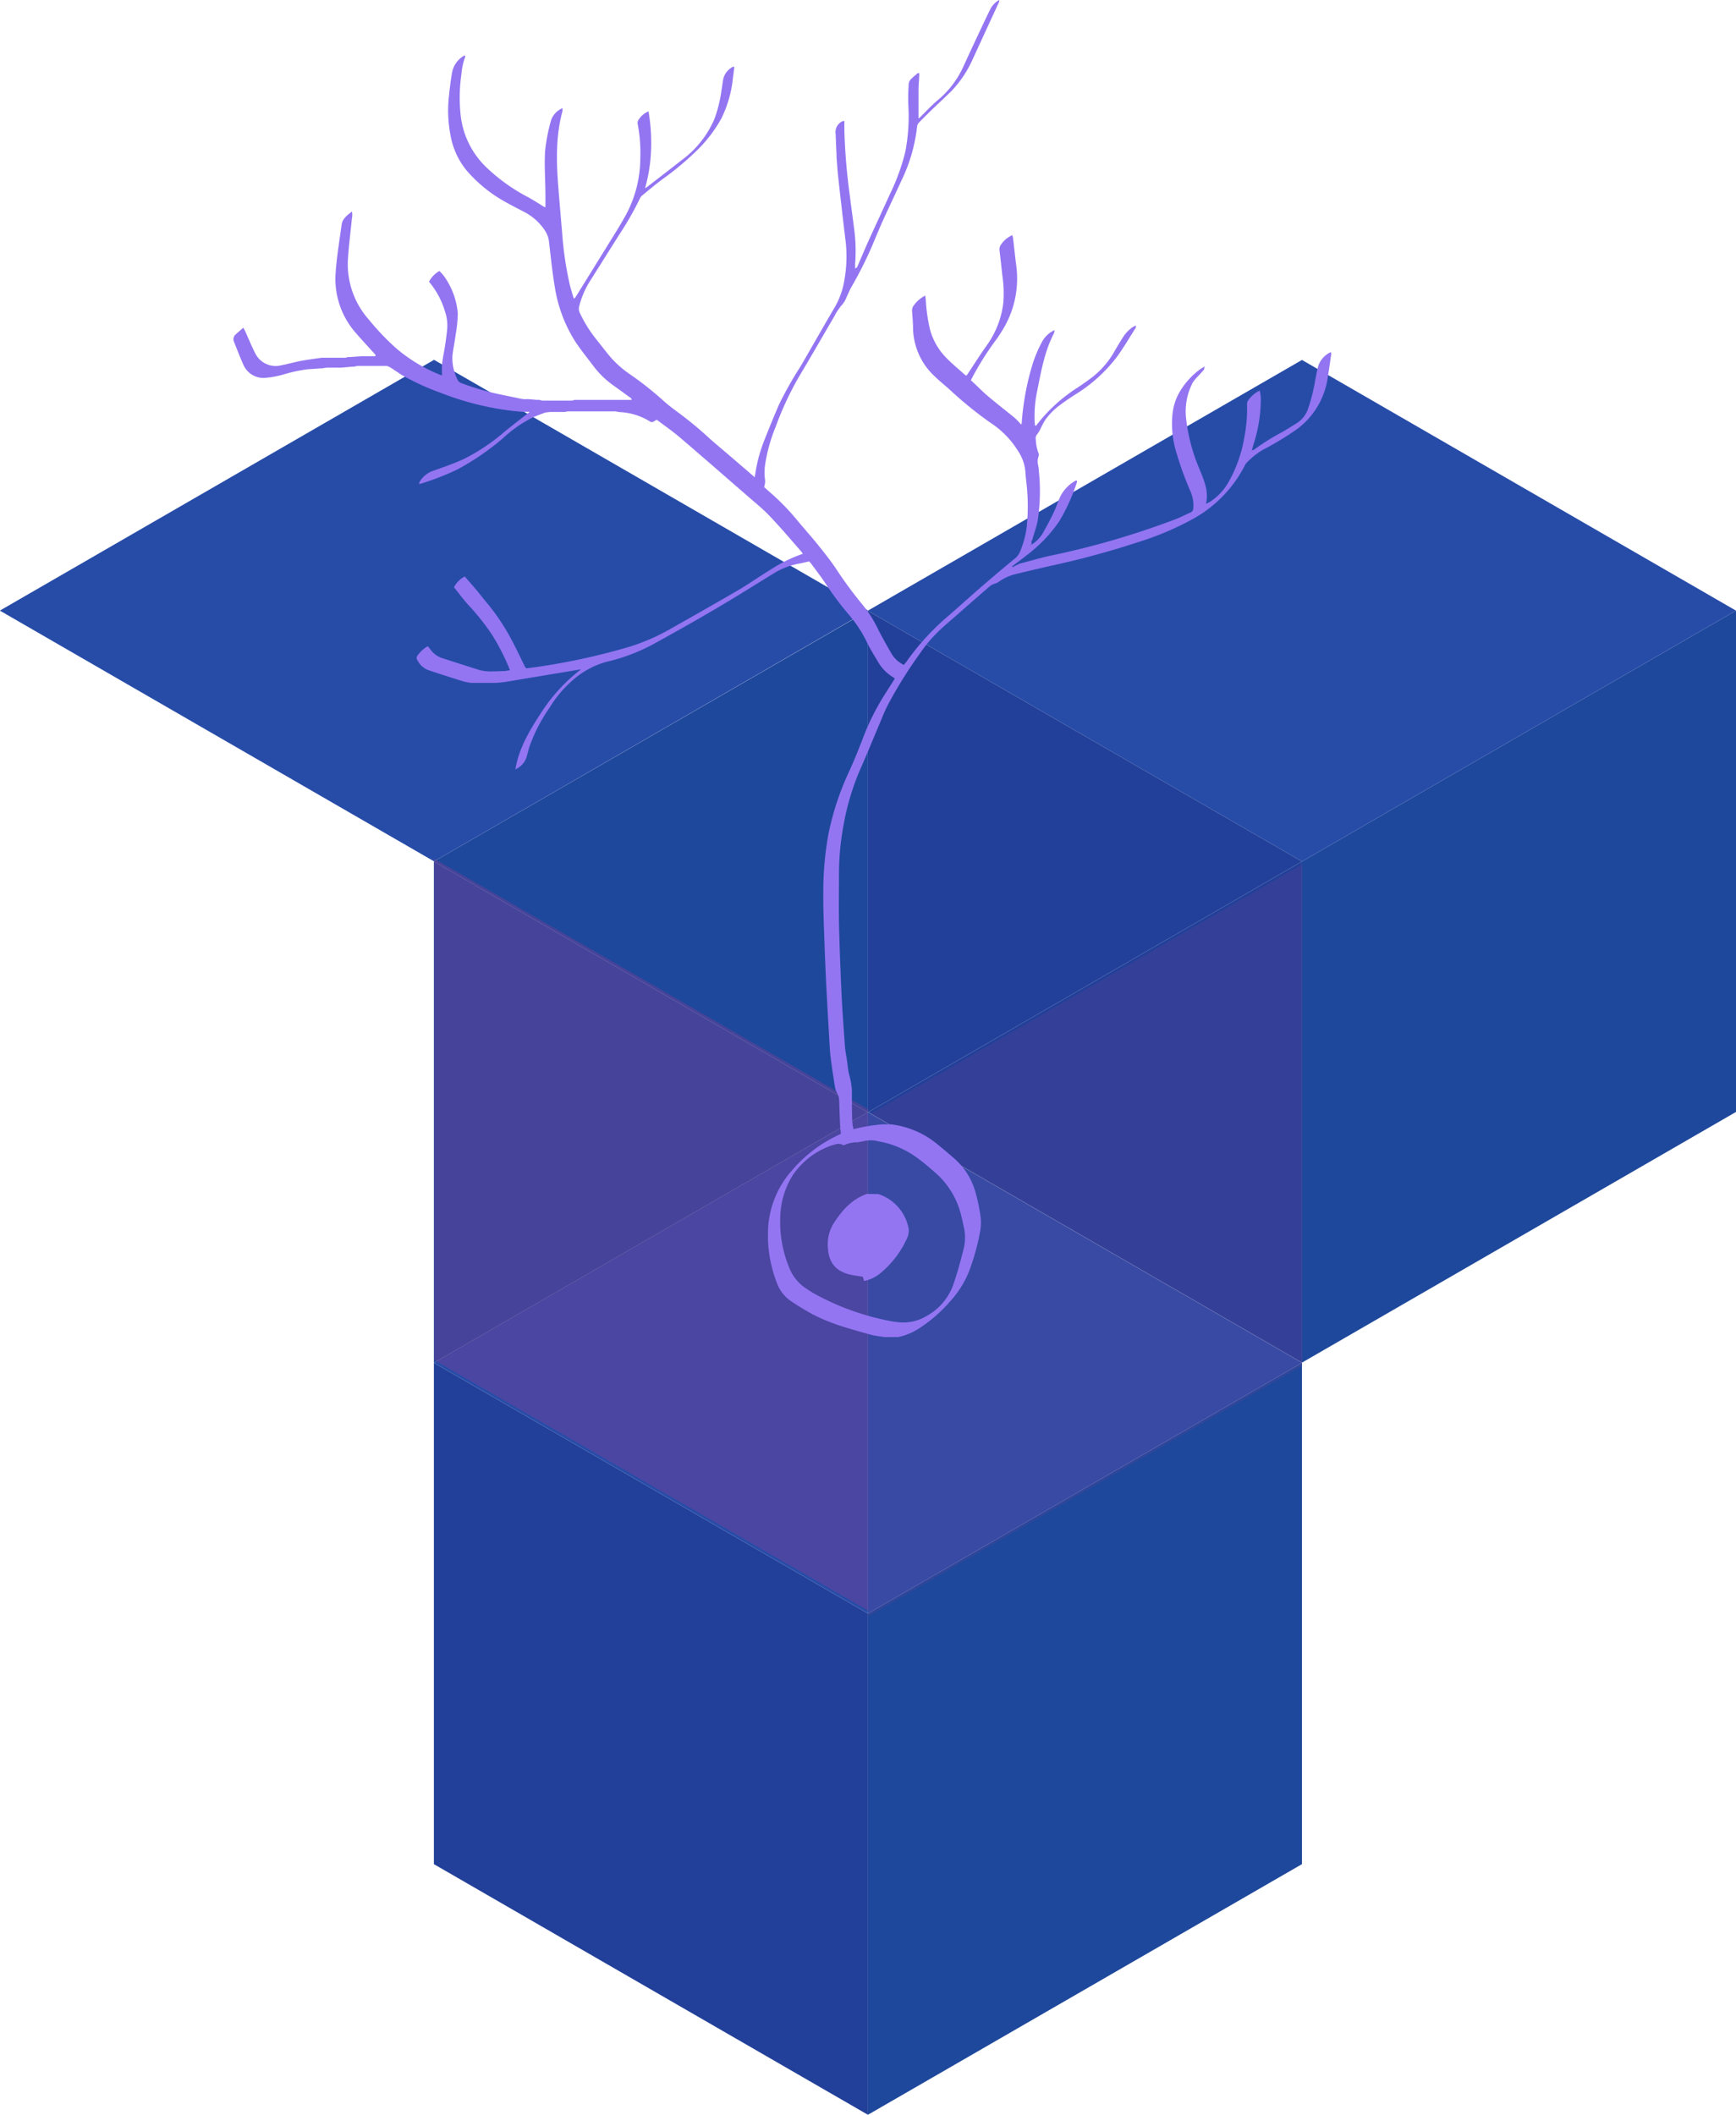 <svg xmlns="http://www.w3.org/2000/svg" viewBox="0 0 335.33 408.39"><defs><style>.cls-1{fill:#1e489b;}.cls-2{fill:#274ca8;}.cls-3{fill:#92c3c9;}.cls-4{fill:#224099;}.cls-5{fill:#86b2b8;}.cls-6{fill:#53a6b7;}.cls-7,.cls-8{fill:#7f3f97;}.cls-7{opacity:0.19;}.cls-8{opacity:0.41;}.cls-9{fill:#9375f2;}</style></defs><title>Asset 1</title><g id="Layer_2" data-name="Layer 2"><g id="Layer_4" data-name="Layer 4"><g id="_Group_" data-name="&lt;Group&gt;"><polygon class="cls-1" points="335.33 117.92 335.33 214.73 251.49 263.14 251.49 166.36 335.33 117.92"/><polygon class="cls-2" points="167.65 117.96 167.65 117.96 167.65 117.92 251.49 69.51 335.33 117.92 251.49 166.36 167.65 117.96"/><polygon class="cls-1" points="251.49 263.17 251.49 359.99 167.65 408.39 167.65 311.58 251.49 263.17"/><polygon class="cls-3" points="251.49 263.14 251.49 263.17 167.68 214.79 167.71 214.77 251.49 263.14"/><polygon class="cls-4" points="251.49 166.36 251.49 263.14 167.71 214.77 251.49 166.36"/><polygon class="cls-4" points="167.65 117.96 251.49 166.36 167.71 214.77 167.65 214.73 167.65 117.96 167.65 117.96"/><polygon class="cls-2" points="251.49 263.17 167.65 311.58 167.65 311.52 167.65 308.69 167.65 214.81 167.68 214.79 251.49 263.17"/><polygon class="cls-1" points="167.65 214.77 167.61 214.79 83.81 166.36 83.84 166.34 167.65 117.96 167.65 214.73 167.71 214.77 167.68 214.79 167.65 214.77"/><polygon class="cls-5" points="167.68 214.79 167.65 214.81 167.65 214.77 167.68 214.79"/><polygon class="cls-4" points="167.65 311.58 167.65 408.39 83.81 359.99 83.81 263.63 83.81 263.17 167.65 311.58"/><polygon class="cls-2" points="167.65 311.52 167.65 311.58 83.81 263.17 167.61 214.79 167.65 214.81 167.65 308.69 167.65 311.52"/><polygon class="cls-6" points="167.65 214.77 167.65 214.81 167.61 214.79 167.65 214.77"/><polygon class="cls-1" points="167.61 214.79 83.81 263.17 83.81 166.86 83.81 166.36 167.61 214.79"/><polygon class="cls-7" points="167.71 312.12 167.71 215.34 251.55 166.9 251.55 263.71 167.71 312.12"/><polygon class="cls-2" points="167.68 117.9 83.84 166.34 0.01 117.94 0 117.94 0 117.9 83.84 69.49 167.68 117.9"/><polygon class="cls-8" points="167.71 214.23 167.71 311.04 83.87 262.64 83.87 166.28 83.87 165.84 83.87 165.82 167.71 214.23"/><path class="cls-9" d="M148.35,238.69A18.31,18.31,0,0,1,153,226a26.55,26.55,0,0,1,9.23-6.94,1.19,1.19,0,0,0,.18-.13c0-.49-.1-1-.13-1.51-.07-1.62-.13-3.24-.18-4.86a3.08,3.08,0,0,0-.41-1.48,4,4,0,0,1-.43-1.3c-.29-1.83-.57-3.66-.8-5.5-.13-1-.19-2.08-.25-3.12-.2-3.44-.4-6.88-.58-10.32q-.21-4.21-.36-8.42c-.11-3.3-.27-6.6-.24-9.9a61.88,61.88,0,0,1,1-11.49,54,54,0,0,1,4-12.08c1.1-2.4,2.07-4.85,3-7.3a47.22,47.22,0,0,1,4.26-8.15l1.56-2.46a2.52,2.52,0,0,0-.28-.22,8.43,8.43,0,0,1-3.05-3.15c-.66-1.12-1.37-2.23-1.94-3.39a24.61,24.61,0,0,0-3.63-5.6,59.89,59.89,0,0,1-4.62-6.19c-.84-1.25-1.76-2.44-2.65-3.65a4.59,4.59,0,0,0-.39-.42c-.71.15-1.38.32-2.05.44a14.42,14.42,0,0,0-5,2c-2.3,1.4-4.58,2.84-6.88,4.24s-4.87,2.92-7.33,4.34c-2.91,1.67-5.85,3.31-8.79,4.93a36.08,36.08,0,0,1-9.08,3.43,16.38,16.38,0,0,0-6.76,3.76,22.32,22.32,0,0,0-4.26,5.13,31.08,31.08,0,0,0-3.91,7.63c-.19.64-.36,1.28-.53,1.93a3.88,3.88,0,0,1-2.15,2.31c.68-4,2.64-7.32,4.77-10.6a33.45,33.45,0,0,1,7.91-8.71L97.54,131.7l-1.57.17h-5a12.15,12.15,0,0,1-1.44-.27q-3.39-1.06-6.76-2.18a3.91,3.91,0,0,1-2.14-1.93.7.7,0,0,1,0-.87,6.12,6.12,0,0,1,2-1.83c.15.18.3.33.43.51a4.43,4.43,0,0,0,2.29,1.77q3.54,1.15,7.1,2.27c1.66.52,3.37.25,5.06.25l1-.17A42,42,0,0,0,95,122.52a44.86,44.86,0,0,0-4.48-5.64c-1-1.1-1.86-2.28-2.83-3.47a4.82,4.82,0,0,1,2.08-2.08c.57.65,1.12,1.27,1.66,1.9.87,1,1.71,2.11,2.59,3.16a41.3,41.3,0,0,1,4.74,7.06c.87,1.63,1.67,3.31,2.49,5,.32.64.31.65,1,.55a127.78,127.78,0,0,0,19-4,39.72,39.72,0,0,0,7.9-3.35c4.51-2.55,9-5.09,13.5-7.71,2.1-1.23,4.08-2.66,6.16-3.91a28.19,28.19,0,0,1,6.25-3.08,3.56,3.56,0,0,0-.26-.41c-2-2.3-4-4.65-6.12-6.88-1.31-1.38-2.81-2.59-4.25-3.84-4.37-3.8-8.73-7.61-13.13-11.37-1.41-1.2-2.94-2.25-4.43-3.39a3.43,3.43,0,0,0-.48.27.7.7,0,0,1-.94,0,12.27,12.27,0,0,0-5.93-1.76,4.28,4.28,0,0,0-.76-.13l-9,0a3.82,3.82,0,0,0-.67.12h-.35c-.83,0-1.66,0-2.49,0a9.61,9.61,0,0,0-1,.13c-.83.32-1.68.61-2.5,1a24.73,24.73,0,0,0-5.67,4,49.83,49.83,0,0,1-8.8,6,50.2,50.2,0,0,1-7.13,2.75s-.11,0-.24,0a2.59,2.59,0,0,1,.22-.51A4.81,4.81,0,0,1,83.44,91c2.1-.75,4.22-1.46,6.24-2.4a38.35,38.35,0,0,0,7.84-5.28c1.53-1.24,3.09-2.44,4.64-3.65l.12-.1s0-.05,0-.05l-1.36,0h-.17l-1.74-.17A56,56,0,0,1,85,75.81a47.15,47.15,0,0,1-7.33-3.36c-.76-.48-1.49-1-2.25-1.48a4.9,4.9,0,0,0-.69-.31l-5.61,0a3.29,3.29,0,0,0-.66.14h-.34L65.88,71l-.35,0c-.77,0-1.54,0-2.31,0a8.91,8.91,0,0,0-1,.14l-.34,0-2.45.17a29.4,29.4,0,0,0-4.66,1,16.66,16.66,0,0,1-3.31.63A4.2,4.2,0,0,1,47,70.4c-.65-1.42-1.19-2.89-1.78-4.34a1.24,1.24,0,0,1,.31-1.49L47,63.28c.15.29.25.45.33.62.65,1.42,1.23,2.88,1.94,4.26a4.38,4.38,0,0,0,4.92,2.41c1.22-.22,2.42-.57,3.64-.82,1-.2,2-.33,3-.48l1.27-.18,4.58,0a1.85,1.85,0,0,0,.48-.14l.5,0,2.28-.16.33,0c.65,0,1.3,0,2,0,.16,0,.36,0,.24-.3-1.22-1.35-2.47-2.69-3.67-4.07a15.79,15.79,0,0,1-4-11.86c.21-3.06.74-6.09,1.14-9.13.16-1.22,1.07-1.84,2-2.58a3.12,3.12,0,0,1,0,1.3c-.25,2.54-.58,5.07-.75,7.61a16.07,16.07,0,0,0,4,11.94,47.78,47.78,0,0,0,5.4,5.65,30.58,30.58,0,0,0,8.31,5c.13.05.27.08.45.14a18.65,18.65,0,0,1,0-2.2c.15-1.23.41-2.45.6-3.69.15-1,.3-2.06.39-3.1a8.3,8.3,0,0,0-.42-3.34,16,16,0,0,0-3.09-5.76,5.15,5.15,0,0,1,2-2.07,7.83,7.83,0,0,1,.85.94,14.38,14.38,0,0,1,2.71,7.24A26.7,26.7,0,0,1,88,64.73c-.17,1.35-.47,2.68-.61,4a9.23,9.23,0,0,0,1,4.62c.21.48.61.59,1,.74A50.91,50.91,0,0,0,97,76.25c1.33.27,2.66.56,4,.82a5.79,5.79,0,0,0,.95,0l1.76.15.5,0a2.47,2.47,0,0,0,.57.14q2.82,0,5.65,0a2.51,2.51,0,0,0,.57-.14H122c0-.37-.31-.46-.52-.62q-1.37-1-2.76-2a17.44,17.44,0,0,1-4.07-3.88c-1.21-1.62-2.51-3.19-3.61-4.89a27.57,27.57,0,0,1-3.9-10.59c-.47-2.8-.75-5.62-1.08-8.44a5,5,0,0,0-.78-2.25,10.62,10.62,0,0,0-4.17-3.7c-1.77-.92-3.56-1.82-5.24-2.9a27.48,27.48,0,0,1-5.79-5.09A14.74,14.74,0,0,1,87,26a25,25,0,0,1-.26-7.61c.15-1.5.34-3,.6-4.47a4.73,4.73,0,0,1,2.41-3.22c.08.11.15.16.14.19a12.72,12.72,0,0,0-.77,3.46A32.24,32.24,0,0,0,89,22.46a16.47,16.47,0,0,0,5.1,10A35.37,35.37,0,0,0,101.85,38c1.15.6,2.23,1.34,3.35,2l.16,0c0-.69,0-1.39,0-2.08,0-2.9-.24-5.8-.07-8.68a33.36,33.36,0,0,1,1.19-6.12,4,4,0,0,1,2.16-2.23,2.8,2.8,0,0,1,0,.6c-1.26,4.66-1.19,9.4-.83,14.16.23,3,.49,6.06.76,9.09a65.68,65.68,0,0,0,1.52,10.36c.21.84.48,1.66.75,2.58a1.68,1.68,0,0,0,.31-.26q3-4.84,6-9.68c1.29-2.1,2.62-4.17,3.8-6.33a23.17,23.17,0,0,0,2.73-10.85,29.15,29.15,0,0,0-.48-6.49,1.21,1.21,0,0,1,.28-1.13,4,4,0,0,1,1.79-1.43,35.74,35.74,0,0,1,.49,7.47,31,31,0,0,1-1.16,7.37c.14-.09.28-.16.41-.26,2.2-1.7,4.41-3.39,6.59-5.11a19.33,19.33,0,0,0,6.4-8,25.85,25.85,0,0,0,1.33-5.3c.14-.83.24-1.66.39-2.49a3.57,3.57,0,0,1,1.94-2.33l.18.09c-.09.7-.17,1.41-.27,2.11a22.57,22.57,0,0,1-2.23,7.81,26.29,26.29,0,0,1-4.24,5.7,54.77,54.77,0,0,1-7.09,6c-1.35,1-2.63,2.09-3.93,3.15a1.74,1.74,0,0,0-.47.6,59.5,59.5,0,0,1-4,7l-5.79,9.19a16.8,16.8,0,0,0-1.94,4.63,1.76,1.76,0,0,0,.11,1.26,25,25,0,0,0,3.09,5c.66.84,1.33,1.68,2,2.53a19.87,19.87,0,0,0,4.59,4.34,62.64,62.64,0,0,1,6.28,4.94c1,.92,2.14,1.78,3.26,2.6a71.38,71.38,0,0,1,6,5c1.14,1,2.34,2,3.51,3l4,3.43,1.06.93c.1-.58.16-1,.22-1.36a29.59,29.59,0,0,1,1.72-6c.89-2.23,1.79-4.46,2.75-6.67a69.26,69.26,0,0,1,4.14-7.34c2.25-3.85,4.43-7.75,6.7-11.58a15.27,15.27,0,0,0,1.77-5,26.11,26.11,0,0,0,.19-8.22c-.48-3.94-.93-7.88-1.36-11.82-.14-1.27-.22-2.54-.32-3.81v-.34l-.16-3.66V26a2.34,2.34,0,0,1,1.37-2.62l.3,0,0,1.54v.34a116.31,116.31,0,0,0,1,12.11c.32,2.59.69,5.17,1,7.75a32.22,32.22,0,0,1,.08,5.81c0,.29,0,.57,0,.91.42-.12.47-.47.59-.73.73-1.67,1.42-3.36,2.18-5,1.29-2.85,2.62-5.68,3.91-8.53a41.39,41.39,0,0,0,3-8.22,36.17,36.17,0,0,0,.59-9.16c-.05-1.33,0-2.66.08-4a1.46,1.46,0,0,1,.38-.85c.41-.44.89-.81,1.35-1.22l.3,0c0,1.09-.13,2.18-.14,3.27,0,1.81,0,3.62,0,5.43l.18-.05c1.16-1.14,2.25-2.34,3.48-3.39a18.18,18.18,0,0,0,4.91-6.33c1.25-2.74,2.53-5.47,3.81-8.19q.74-1.57,1.51-3.13A4.24,4.24,0,0,1,193,0c0,.18.05.27,0,.34-1.69,3.66-3.37,7.31-5.07,11a21.52,21.52,0,0,1-4.11,6.2c-1.14,1.15-2.35,2.23-3.52,3.36-.94.91-1.87,1.82-2.78,2.76a1.33,1.33,0,0,0-.37.74,31.91,31.91,0,0,1-3.06,10.54c-1.14,2.51-2.34,5-3.47,7.49-.78,1.72-1.49,3.46-2.22,5.19a76.53,76.53,0,0,1-4,7.91c-.34.6-.58,1.26-.89,1.88a4.67,4.67,0,0,1-.71,1.28,11.35,11.35,0,0,0-1.66,2.43c-2.28,3.9-4.53,7.82-6.85,11.7a61.07,61.07,0,0,0-4.49,9.68,31.19,31.19,0,0,0-2,7.19,10.17,10.17,0,0,0,0,3.11,4.23,4.23,0,0,1-.2,1.26c.43.38.93.85,1.46,1.29a46.27,46.27,0,0,1,5.27,5.53c1.21,1.44,2.47,2.84,3.65,4.31s2.36,2.94,3.41,4.49a77.15,77.15,0,0,0,5.14,7,23.74,23.74,0,0,1,3.08,4.82c.82,1.63,1.72,3.21,2.63,4.79a5.6,5.6,0,0,0,2.35,2.11c.16-.2.33-.39.48-.59a47.72,47.72,0,0,1,8.26-9c2.31-2,4.54-4.05,6.83-6,1.92-1.67,3.88-3.31,5.85-4.93a3.36,3.36,0,0,0,1-1.29,17.94,17.94,0,0,0,1.33-5,39.65,39.65,0,0,0-.07-8.33c-.07-.72-.18-1.44-.2-2.16a8.54,8.54,0,0,0-1.49-4.11,17.24,17.24,0,0,0-5.19-5.3,74.18,74.18,0,0,1-7.7-6.22c-1-.93-2.12-1.8-3.12-2.77a13,13,0,0,1-4.2-9.16c0-1.16-.12-2.31-.19-3.47a1.54,1.54,0,0,1,.36-1.13,6.14,6.14,0,0,1,2.2-1.87c0,.35.07.62.09.88a30.89,30.89,0,0,0,.88,5.92,12.37,12.37,0,0,0,3,5.15c1.14,1.19,2.43,2.23,3.65,3.34a1.88,1.88,0,0,0,.32.18l.27-.37c1.2-1.81,2.36-3.65,3.62-5.42a17.62,17.62,0,0,0,3.24-8.33,23.56,23.56,0,0,0-.19-5.2c-.18-1.63-.36-3.27-.55-4.9a1.49,1.49,0,0,1,.32-1.13,5.09,5.09,0,0,1,2.15-1.78,5.89,5.89,0,0,1,.15.65c.22,1.81.4,3.63.64,5.44a18.94,18.94,0,0,1-2.87,12.54,21.24,21.24,0,0,1-1.27,1.87,56.13,56.13,0,0,0-4.34,6.91c-.1.18-.18.36-.31.62,1.12,1,2.19,2.14,3.36,3.12,1.68,1.42,3.43,2.76,5.13,4.16a13.44,13.44,0,0,1,1.14,1.19h.17a51.28,51.28,0,0,1,2.09-11.51A24.67,24.67,0,0,1,201.29,66a5.22,5.22,0,0,1,2.41-2.25,2.68,2.68,0,0,1-.11.6c-1.83,3.52-2.49,7.39-3.26,11.22a23.69,23.69,0,0,0-.48,5.79c0,.29.06.57.09.86l.22-.05A31.09,31.09,0,0,1,207.91,75c1.09-.71,2.16-1.46,3.19-2.25a16.92,16.92,0,0,0,4.23-5c.49-.85,1-1.69,1.53-2.53a6.81,6.81,0,0,1,1.86-2,7.7,7.7,0,0,1,.68-.37c0,.22,0,.35,0,.42-1.22,1.9-2.35,3.87-3.68,5.68A29.45,29.45,0,0,1,208,76q-1.6,1-3.16,2.15a13,13,0,0,0-2.94,2.94,14.11,14.11,0,0,0-.93,1.75,6.46,6.46,0,0,1-.61,1,1.17,1.17,0,0,0-.29,1,8.72,8.72,0,0,0,.54,2.71.79.79,0,0,1,0,.57,3,3,0,0,0-.07,1.77,10.68,10.68,0,0,1,.14,1.2,37.43,37.43,0,0,1-.25,9.53c-.23,1.19-.67,2.33-1,3.5-.08.29-.35.55-.09,1a6.64,6.64,0,0,0,2-2c.76-1.33,1.49-2.68,2.15-4.06.49-1,.83-2.1,1.3-3.13a7.13,7.13,0,0,1,2.87-3.05.39.39,0,0,1,.16-.06.89.89,0,0,1,.2,0,1,1,0,0,1,0,.32,37.27,37.27,0,0,1-3.4,7.5,27.65,27.65,0,0,1-6.21,6.51c-.5.4-1,.78-1.51,1.17l-1.41,1.06.1.14,1.35-.67c2-.51,3.91-1.09,5.88-1.52a159.43,159.43,0,0,0,24.25-7.06c1-.38,1.89-.87,2.85-1.28a.92.92,0,0,0,.59-.94A6.67,6.67,0,0,0,230,95a64.45,64.45,0,0,1-2.81-7.76,18.44,18.44,0,0,1-.65-7.74,10.67,10.67,0,0,1,1.8-4.57,14.41,14.41,0,0,1,3.55-3.67c.2-.15.44-.26.83-.5-.1.35-.11.56-.21.68-.43.5-.9,1-1.34,1.47a6.12,6.12,0,0,0-.79,1A12,12,0,0,0,229.13,81a34.6,34.6,0,0,0,2.61,9.7c.83,2.08,1.78,4.11,1.21,6.58a6.9,6.9,0,0,0,.66-.3,10.84,10.84,0,0,0,3.55-3.63,26.08,26.08,0,0,0,3.19-8.86,28.18,28.18,0,0,0,.53-6.31,1.63,1.63,0,0,1,.14-.75,5.77,5.77,0,0,1,2.31-2,7.65,7.65,0,0,1,.2,2.13,28.26,28.26,0,0,1-1.41,8.28c-.1.33-.18.66-.3,1.08.21,0,.33,0,.4-.07a44,44,0,0,1,5.6-3.49l2.74-1.68a5.41,5.41,0,0,0,2.15-2.86,33.41,33.41,0,0,0,1.35-5.48c.19-.88.33-1.77.56-2.63A4.59,4.59,0,0,1,257.05,68c.06.18.11.26.1.33-.24,1.66-.47,3.33-.75,5a15,15,0,0,1-6.53,10,59.23,59.23,0,0,1-6,3.57,14.69,14.69,0,0,0-3.09,2.49,2.12,2.12,0,0,0-.37.58,24.59,24.59,0,0,1-9.83,10.16,56.54,56.54,0,0,1-10.45,4.47,168.43,168.43,0,0,1-17.26,4.69q-3.34.76-6.68,1.57a9.23,9.23,0,0,0-3.44,1.62,4.16,4.16,0,0,1-.77.28,3.38,3.38,0,0,0-.8.46q-3.38,2.93-6.74,5.89c-1,.86-2,1.72-2.93,2.6a26.27,26.27,0,0,0-3.72,4.35,85.68,85.68,0,0,0-6.1,9.71c-.52,1-1,2-1.4,3.08-1.35,3.14-2.62,6.32-4,9.43a48.22,48.22,0,0,0-3.4,11.37,51,51,0,0,0-.83,8.81c0,3.3-.06,6.61,0,9.91.11,4.55.29,9.09.5,13.64.16,3.33.41,6.65.65,10,.06.89.25,1.78.38,2.67.1.72.17,1.44.29,2.15s.3,1.17.41,1.77a11.59,11.59,0,0,1,.26,1.87c0,2,0,4.05.07,6.08a10.24,10.24,0,0,0,.25,1.51,33.69,33.69,0,0,1,5.48-.93h1.76A17.15,17.15,0,0,1,181.1,221q1.55,1.26,3.06,2.57a13.5,13.5,0,0,1,4.28,6.71,34.88,34.88,0,0,1,1,4.92,9.44,9.44,0,0,1-.18,2.93,44.55,44.55,0,0,1-2.06,7.34,18.74,18.74,0,0,1-3.62,5.78,27.93,27.93,0,0,1-5.77,5.1,12.29,12.29,0,0,1-4.28,1.85h-2.79c-.91-.16-1.84-.25-2.73-.5-3.84-1.08-7.71-2.1-11.24-4-1.39-.77-2.75-1.6-4.06-2.49a7.16,7.16,0,0,1-2.62-3.39,25.85,25.85,0,0,1-1.76-8.71Zm24.15,16.52,1.24.15a8.7,8.7,0,0,0,5.16-1.18,11.14,11.14,0,0,0,5.22-6.06c.76-2.15,1.36-4.36,1.92-6.57a9.16,9.16,0,0,0,.18-4.39c-.18-.76-.32-1.53-.52-2.28a15.87,15.87,0,0,0-5-8.39c-1-.87-2.05-1.79-3.15-2.6a17.72,17.72,0,0,0-7.86-3.48,5.66,5.66,0,0,0-3,0l-1.08.18a5.8,5.8,0,0,0-2.55.55c-.07,0-.21,0-.32-.06a1.83,1.83,0,0,0-1.61,0,2,2,0,0,0-.34.06,15,15,0,0,0-7.63,5.76,16,16,0,0,0-2.45,8.22,23.22,23.22,0,0,0,1.7,9.59,8.55,8.55,0,0,0,3.4,4.18c.46.3.92.61,1.39.88A49.75,49.75,0,0,0,172.5,255.21Zm26.65-149.94.11-.15s-.08-.05-.12,0a.43.43,0,0,0-.13.09ZM241.88,87.1l-.06-.07s-.05,0-.06.06,0,0,.05.06Z"/><path class="cls-9" d="M169.67,230.59a8.7,8.7,0,0,1,5.86,6.75,3.41,3.41,0,0,1-.31,1.75,18.52,18.52,0,0,1-4.87,6.53,7.36,7.36,0,0,1-3.44,1.76l-.24-.82c-.81-.14-1.66-.23-2.49-.43-2.76-.64-4.1-2.32-4.26-5.17A7.62,7.62,0,0,1,161,236.3c1.61-2.52,3.52-4.72,6.46-5.74Z"/></g></g></g></svg>